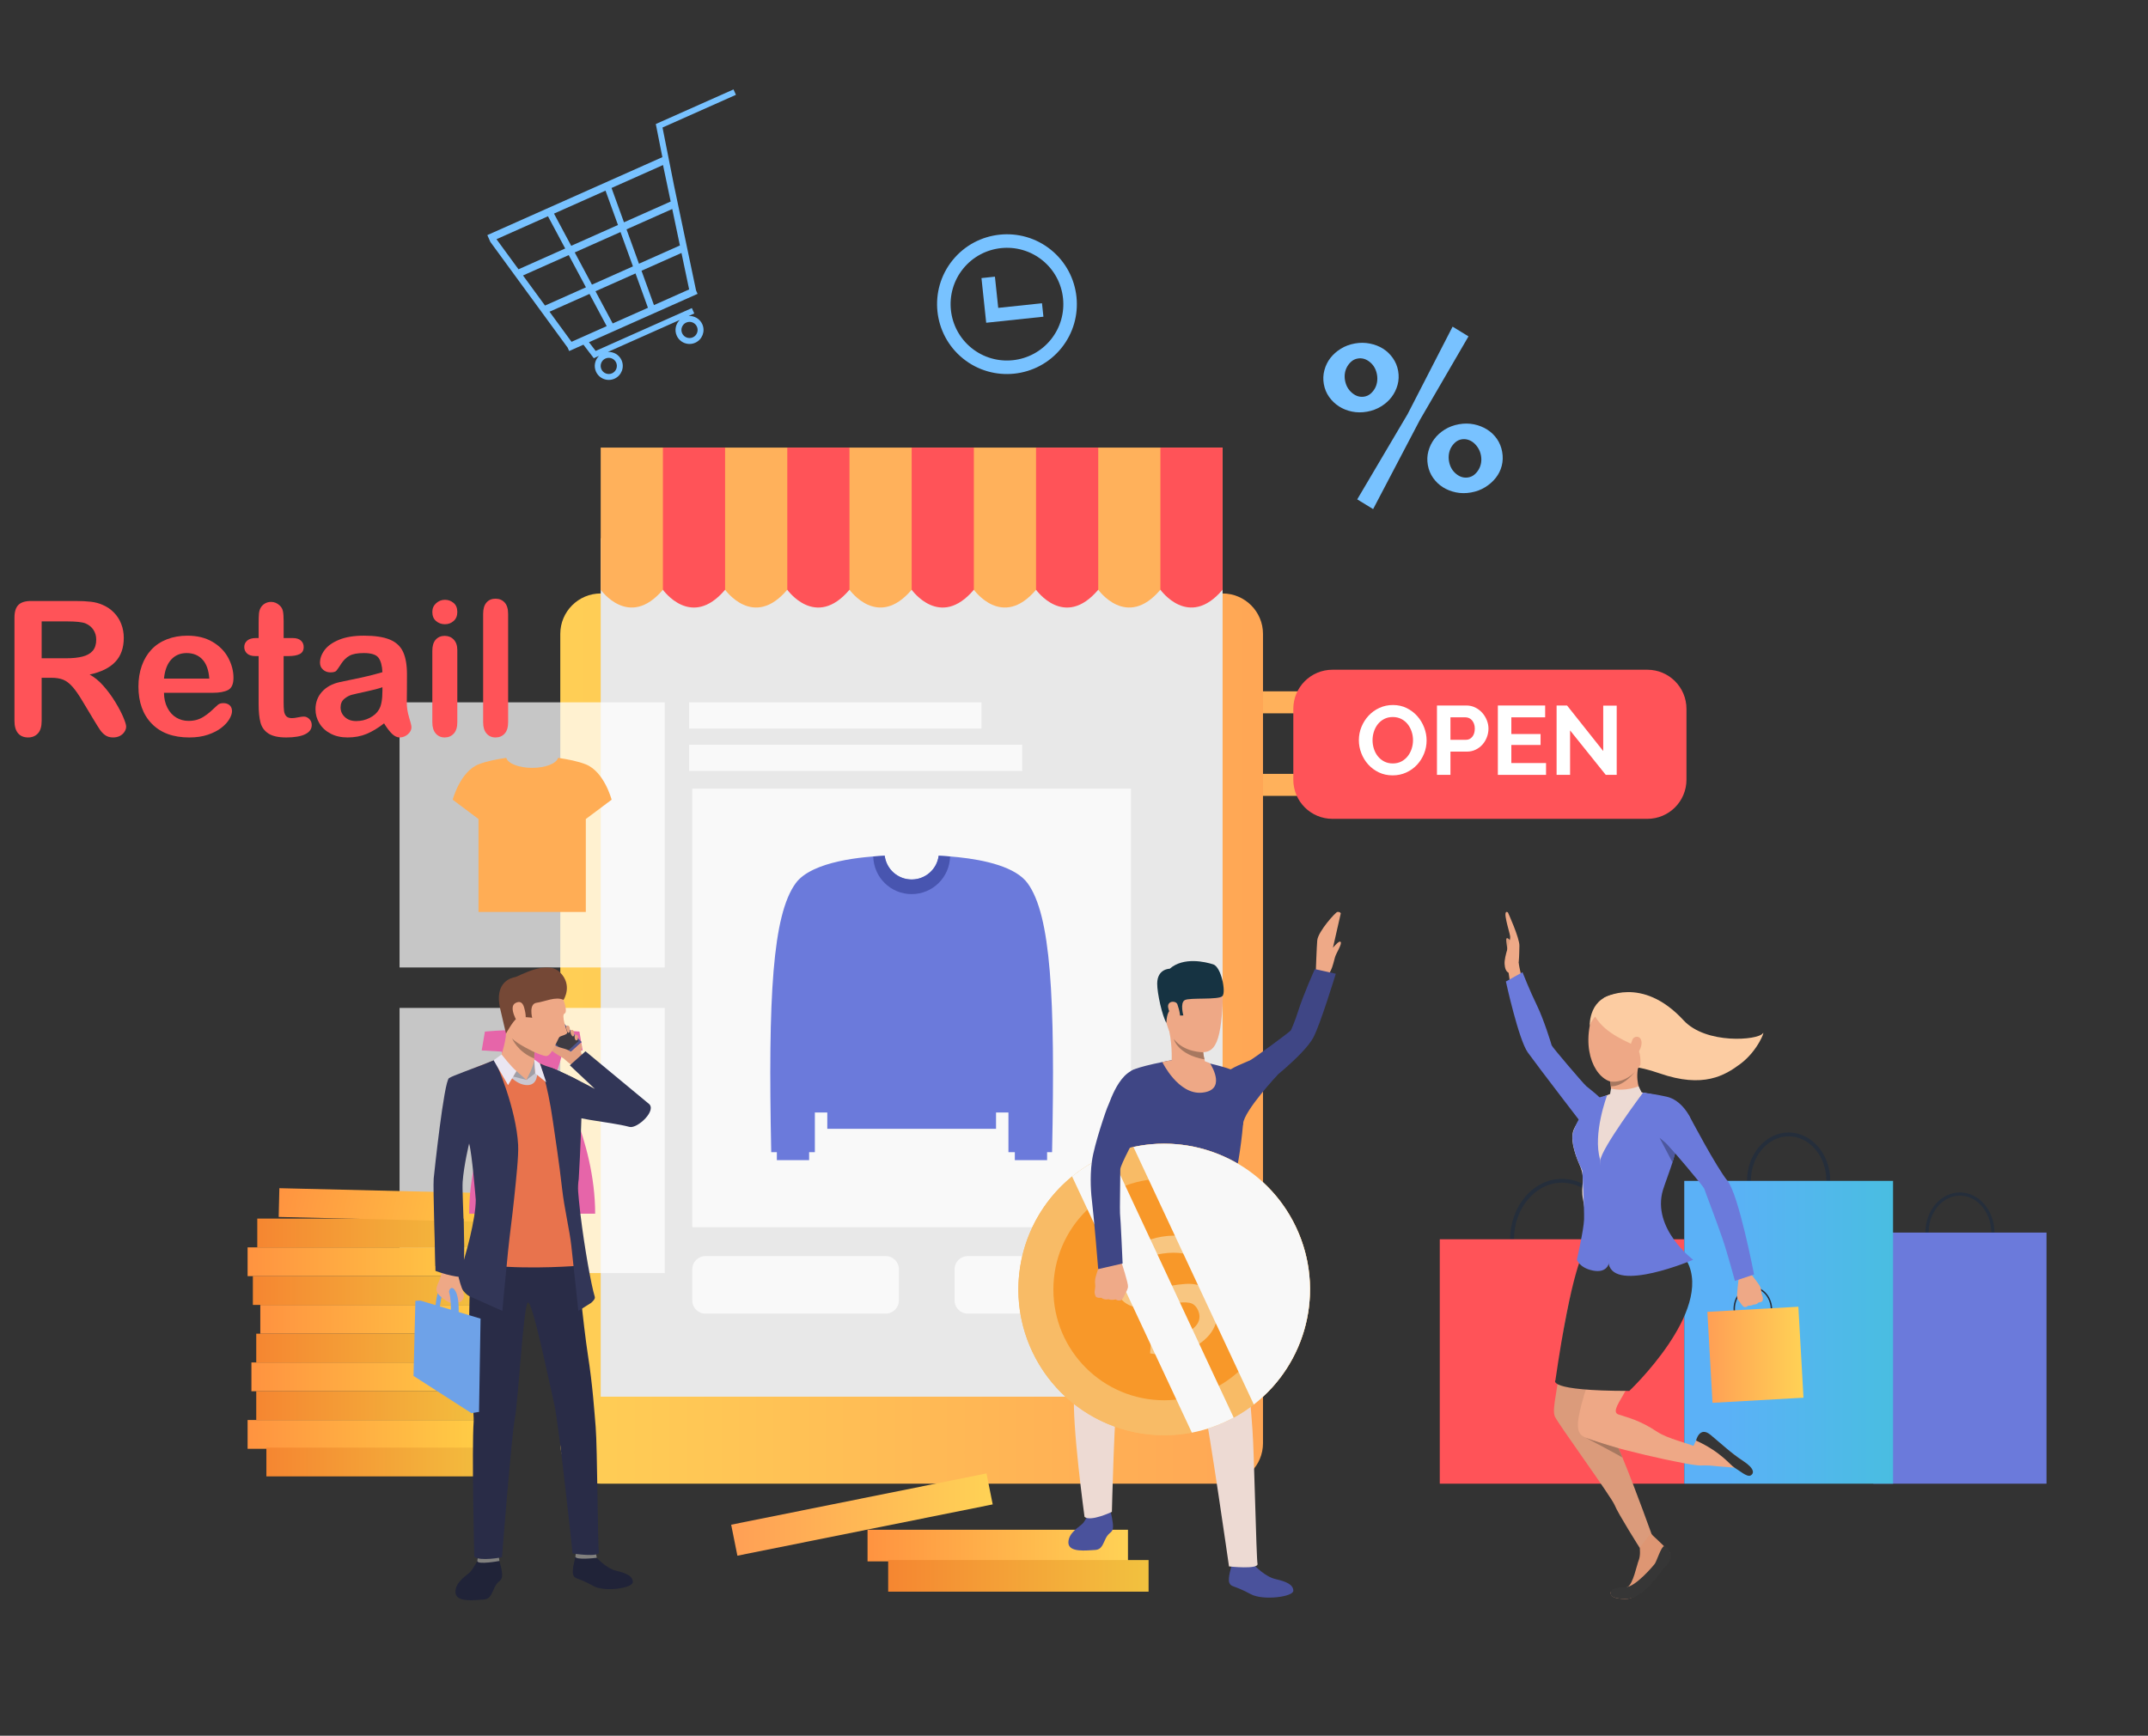 <?xml version="1.0" encoding="utf-8"?>
<!-- Generator: Adobe Illustrator 16.0.0, SVG Export Plug-In . SVG Version: 6.00 Build 0)  -->
<!DOCTYPE svg PUBLIC "-//W3C//DTD SVG 1.1//EN" "http://www.w3.org/Graphics/SVG/1.1/DTD/svg11.dtd">
<svg version="1.1" id="Слой_1" xmlns="http://www.w3.org/2000/svg" xmlns:xlink="http://www.w3.org/1999/xlink" x="0px" y="0px"
	 width="618.61px" height="500px" viewBox="0 0 618.61 500" enable-background="new 0 0 618.61 500" xml:space="preserve">
<rect x="0" y="0" width="618.61" height="500" fill="#333333" stroke="none"/>
<g>
	<g>
		<rect x="336.98" y="222.926" fill="#FFB15B" width="113.223" height="6.337"/>
		<rect x="336.98" y="199.148" fill="#FFB15B" width="113.223" height="6.337"/>
		<g>
			<linearGradient id="SVGID_1_" gradientUnits="userSpaceOnUse" x1="400.271" y1="299.179" x2="145.237" y2="299.179">
				<stop  offset="0" style="stop-color:#FF9F55"/>
				<stop  offset="1" style="stop-color:#FFD255"/>
			</linearGradient>
			<path fill="url(#SVGID_1_)" d="M173.016,427.401H352.08c6.438,0,11.656-5.219,11.656-11.656V182.611
				c0-6.437-5.219-11.656-11.656-11.656H173.016c-6.438,0-11.657,5.219-11.657,11.656v233.134
				C161.358,422.183,166.578,427.401,173.016,427.401z"/>
		</g>
		<rect x="173.001" y="155.049" fill="#E8E8E8" width="179.093" height="247.286"/>
		<path fill="#FFB15B" d="M352.094,128.934v40.947H334.19c-9.735,11.535-17.902,0-17.902,0h-17.903c-9.759,11.535-17.925,0-17.925,0
			h-17.903c-9.759,11.535-17.903,0-17.903,0h-17.925c-9.737,11.535-17.903,0-17.903,0h-17.902c-9.76,11.535-17.926,0-17.926,0
			v-40.947H352.094z"/>
		<g>
			<path fill="#FF5358" d="M190.915,169.887c0,0,8.164,11.536,17.91,0v-40.946h-17.91V169.887z"/>
			<path fill="#FF5358" d="M226.735,169.887c0,0,8.162,11.536,17.91,0v-40.946h-17.91V169.887z"/>
			<path fill="#FF5358" d="M262.554,169.887c0,0,8.163,11.536,17.911,0v-40.946h-17.911V169.887z"/>
			<path fill="#FF5358" d="M298.375,169.887c0,0,8.163,11.536,17.91,0v-40.946h-17.91V169.887z"/>
			<path fill="#FF5358" d="M352.094,128.934v40.947c-9.736,11.535-17.903,0-17.903,0v-40.947H352.094z"/>
		</g>
		<path fill="#FF5358" d="M474.424,235.881h-90.69c-6.223,0-11.266-5.043-11.266-11.266v-20.419c0-6.222,5.043-11.266,11.266-11.266
			h90.69c6.223,0,11.266,5.044,11.266,11.266v20.419C485.689,230.837,480.646,235.881,474.424,235.881z"/>
		<g>
			<path fill="#FFFFFF" d="M401.084,223.357c-1.463,0-2.791-0.286-3.982-0.858s-2.215-1.332-3.068-2.28
				c-0.854-0.947-1.516-2.031-1.984-3.251c-0.47-1.22-0.705-2.467-0.705-3.744c0-1.332,0.25-2.609,0.746-3.829
				c0.498-1.22,1.184-2.298,2.055-3.237c0.873-0.938,1.91-1.684,3.111-2.238c1.201-0.553,2.506-0.83,3.913-0.83
				c1.445,0,2.763,0.295,3.955,0.887c1.19,0.591,2.21,1.365,3.054,2.322c0.844,0.957,1.501,2.045,1.971,3.265
				c0.469,1.22,0.704,2.459,0.704,3.716c0,1.332-0.244,2.603-0.731,3.814c-0.49,1.21-1.165,2.28-2.027,3.208
				c-0.863,0.93-1.896,1.671-3.097,2.225C403.796,223.081,402.492,223.357,401.084,223.357z M395.285,213.224
				c0,0.863,0.131,1.698,0.395,2.505c0.263,0.807,0.643,1.52,1.14,2.139s1.108,1.117,1.83,1.492
				c0.722,0.375,1.544,0.563,2.463,0.563c0.938,0,1.769-0.192,2.491-0.577c0.723-0.385,1.333-0.896,1.83-1.535
				c0.497-0.637,0.873-1.355,1.126-2.153c0.253-0.797,0.38-1.609,0.38-2.435c0-0.863-0.137-1.699-0.408-2.506
				c-0.271-0.806-0.657-1.52-1.154-2.139s-1.107-1.112-1.829-1.478c-0.723-0.365-1.535-0.549-2.436-0.549
				c-0.938,0-1.772,0.192-2.505,0.578c-0.731,0.385-1.342,0.892-1.83,1.52c-0.488,0.629-0.858,1.342-1.111,2.14
				C395.412,211.587,395.285,212.398,395.285,213.224z"/>
			<path fill="#FFFFFF" d="M413.836,223.217V203.23h8.473c0.92,0,1.769,0.193,2.548,0.578c0.778,0.385,1.449,0.891,2.013,1.521
				c0.563,0.629,1.004,1.341,1.322,2.139c0.319,0.798,0.479,1.6,0.479,2.407c0,0.844-0.15,1.666-0.45,2.463
				c-0.3,0.798-0.722,1.506-1.267,2.125c-0.545,0.62-1.201,1.117-1.971,1.492c-0.77,0.375-1.613,0.563-2.533,0.563h-4.729v6.7
				H413.836z M417.721,213.111h4.504c0.712,0,1.309-0.292,1.787-0.873s0.719-1.37,0.719-2.364c0-0.507-0.076-0.962-0.227-1.365
				s-0.348-0.746-0.59-1.027c-0.244-0.282-0.531-0.493-0.859-0.634c-0.328-0.14-0.662-0.211-0.999-0.211h-4.335V213.111z"/>
			<path fill="#FFFFFF" d="M445.25,219.811v3.406h-13.877V203.23h13.623v3.406h-9.74v4.813h8.418v3.153h-8.418v5.208H445.25z"/>
			<path fill="#FFFFFF" d="M452.175,210.409v12.808h-3.885V203.23h3.012l10.415,13.118v-13.089h3.886v19.958h-3.153L452.175,210.409
				z"/>
		</g>
		<rect x="199.372" y="227.174" opacity="0.72" fill="#FFFFFF" width="126.351" height="126.351"/>
		<rect x="115.072" y="202.317" opacity="0.72" fill="#FFFFFF" width="76.375" height="76.375"/>
		<rect x="115.072" y="290.35" opacity="0.72" fill="#FFFFFF" width="76.375" height="76.374"/>
		<g>
			<g>
				<g>
					<path fill="#252E3B" d="M564.447,366.632c-5.48,0-9.939-5.189-9.939-11.567c0-6.379,4.459-11.568,9.939-11.568
						s9.939,5.189,9.939,11.568C574.387,361.442,569.928,366.632,564.447,366.632z M564.447,344.416
						c-4.973,0-9.02,4.776-9.02,10.648c0,5.87,4.047,10.646,9.02,10.646s9.02-4.776,9.02-10.646
						C573.467,349.192,569.42,344.416,564.447,344.416z"/>
				</g>
			</g>
			<g>
				<rect x="539.516" y="355.064" fill="#6B7ADB" width="49.863" height="72.337"/>
			</g>
			<g>
				<g>
					<path fill="#252E3B" d="M515.121,354.122c-6.609,0-11.984-6.257-11.984-13.948s5.375-13.948,11.984-13.948
						s11.985,6.257,11.985,13.948S521.73,354.122,515.121,354.122z M515.121,327.335c-5.996,0-10.876,5.76-10.876,12.839
						s4.88,12.839,10.876,12.839c5.997,0,10.875-5.76,10.875-12.839S521.118,327.335,515.121,327.335z"/>
				</g>
			</g>
			<g>
				<g>
					<path fill="#252E3B" d="M449.852,374.394c-8.234,0-14.934-7.809-14.934-17.404c0-9.597,6.699-17.404,14.934-17.404
						s14.934,7.808,14.934,17.404C464.785,366.585,458.086,374.394,449.852,374.394z M449.852,340.695
						c-7.623,0-13.824,7.309-13.824,16.294c0,8.984,6.201,16.295,13.824,16.295s13.824-7.311,13.824-16.295
						C463.676,348.004,457.475,340.695,449.852,340.695z"/>
				</g>
			</g>
			<g>
				<rect x="414.645" y="356.989" fill="#FF5358" width="70.412" height="70.412"/>
			</g>
			<g>
				<linearGradient id="SVGID_2_" gradientUnits="userSpaceOnUse" x1="496.884" y1="383.787" x2="612.853" y2="383.787">
					<stop  offset="0" style="stop-color:#5BB1F7"/>
					<stop  offset="1" style="stop-color:#30CFC2"/>
				</linearGradient>
				<rect x="485.057" y="340.174" fill="url(#SVGID_2_)" width="60.128" height="87.228"/>
			</g>
		</g>
		<g>
			<g>
				<path fill="#6B7ADB" d="M234.478,250.424c4.158-1.941,9.64-2.969,14.677-3.494c0.799-0.081,1.576-0.148,2.341-0.218
					c1.143-0.091,2.25-0.159,3.29-0.205c0.48,3.861,3.769,6.842,7.767,6.842c3.997,0,7.297-2.98,7.778-6.842
					c1.027,0.046,2.135,0.114,3.278,0.205c0.753,0.069,1.542,0.137,2.331,0.218c7.754,0.811,16.572,2.799,20,7.492
					c6.669,9.138,7.995,32.553,7.047,77.475h-1.432v2.296h-9.292v-2.296h-1.84v-11.422h-3.57v4.699h-48.599v-4.699h-3.581v11.422
					h-1.652v2.296h-9.292v-2.296h-1.62c-0.948-44.922,0.389-68.337,7.047-77.475c1.131-1.542,2.855-2.799,4.922-3.803
					L234.478,250.424z"/>
			</g>
			<g>
				<path fill="#4855B0" d="M273.609,246.713c-0.114,6.02-5.025,10.851-11.056,10.851c-6.042,0-10.943-4.831-11.057-10.851
					c1.143-0.092,2.25-0.16,3.29-0.206c0.48,3.86,3.769,6.842,7.767,6.842c3.997,0,7.298-2.981,7.778-6.842
					C271.358,246.553,272.467,246.621,273.609,246.713z"/>
			</g>
		</g>
		<g>
			<linearGradient id="SVGID_3_" gradientUnits="userSpaceOnUse" x1="71.308" y1="413.205" x2="139.587" y2="413.205">
				<stop  offset="0" style="stop-color:#FF9340"/>
				<stop  offset="1" style="stop-color:#FFCE45"/>
			</linearGradient>
			<rect x="71.308" y="409.06" fill="url(#SVGID_3_)" width="68.279" height="8.29"/>
			<linearGradient id="SVGID_4_" gradientUnits="userSpaceOnUse" x1="73.798" y1="404.915" x2="142.078" y2="404.915">
				<stop  offset="0" style="stop-color:#F58631"/>
				<stop  offset="1" style="stop-color:#F2C23F"/>
			</linearGradient>
			<rect x="73.798" y="400.771" fill="url(#SVGID_4_)" width="68.279" height="8.289"/>
			<linearGradient id="SVGID_5_" gradientUnits="userSpaceOnUse" x1="72.406" y1="396.626" x2="140.686" y2="396.626">
				<stop  offset="0" style="stop-color:#FF9340"/>
				<stop  offset="1" style="stop-color:#FFCE45"/>
			</linearGradient>
			<rect x="72.406" y="392.481" fill="url(#SVGID_5_)" width="68.28" height="8.289"/>
			<linearGradient id="SVGID_6_" gradientUnits="userSpaceOnUse" x1="73.798" y1="388.337" x2="142.078" y2="388.337">
				<stop  offset="0" style="stop-color:#F58631"/>
				<stop  offset="1" style="stop-color:#F2C23F"/>
			</linearGradient>
			<rect x="73.798" y="384.192" fill="url(#SVGID_6_)" width="68.279" height="8.289"/>
			<linearGradient id="SVGID_7_" gradientUnits="userSpaceOnUse" x1="74.965" y1="380.047" x2="143.245" y2="380.047">
				<stop  offset="0" style="stop-color:#FF9340"/>
				<stop  offset="1" style="stop-color:#FFCE45"/>
			</linearGradient>
			<rect x="74.965" y="375.902" fill="url(#SVGID_7_)" width="68.28" height="8.29"/>
			<linearGradient id="SVGID_8_" gradientUnits="userSpaceOnUse" x1="72.825" y1="371.758" x2="141.106" y2="371.758">
				<stop  offset="0" style="stop-color:#F58631"/>
				<stop  offset="1" style="stop-color:#F2C23F"/>
			</linearGradient>
			<rect x="72.825" y="367.612" fill="url(#SVGID_8_)" width="68.281" height="8.29"/>
			<linearGradient id="SVGID_9_" gradientUnits="userSpaceOnUse" x1="71.308" y1="363.469" x2="139.587" y2="363.469">
				<stop  offset="0" style="stop-color:#FF9340"/>
				<stop  offset="1" style="stop-color:#FFCE45"/>
			</linearGradient>
			<rect x="71.308" y="359.324" fill="url(#SVGID_9_)" width="68.279" height="8.288"/>
			<linearGradient id="SVGID_10_" gradientUnits="userSpaceOnUse" x1="74.096" y1="355.18" x2="142.375" y2="355.18">
				<stop  offset="0" style="stop-color:#F58631"/>
				<stop  offset="1" style="stop-color:#F2C23F"/>
			</linearGradient>
			<rect x="74.096" y="351.034" fill="url(#SVGID_10_)" width="68.279" height="8.29"/>
			<linearGradient id="SVGID_11_" gradientUnits="userSpaceOnUse" x1="76.715" y1="421.152" x2="144.995" y2="421.152">
				<stop  offset="0" style="stop-color:#F58631"/>
				<stop  offset="1" style="stop-color:#F2C23F"/>
			</linearGradient>
			<rect x="76.715" y="417.007" fill="url(#SVGID_11_)" width="68.28" height="8.29"/>
			
				<linearGradient id="SVGID_12_" gradientUnits="userSpaceOnUse" x1="849.644" y1="-1104.994" x2="918.221" y2="-1104.994" gradientTransform="matrix(0.975 0.22 -0.22 0.975 -991.243 1230.231)">
				<stop  offset="0" style="stop-color:#FF9340"/>
				<stop  offset="1" style="stop-color:#FFCE45"/>
			</linearGradient>
			<polygon fill="url(#SVGID_12_)" points="148.517,352.199 80.257,350.565 80.454,342.279 148.715,343.912 			"/>
		</g>
		<g>
			<path fill="#FFAD55" d="M176.143,230.371l-7.431,5.565v26.76h-30.904v-26.76l-7.431-5.565c0,0,2.103-8.052,7.431-10.183
				c2.198-0.881,5.21-1.473,7.99-1.875c0.455,1.625,3.624,2.884,7.459,2.884c3.842,0,7.01-1.26,7.464-2.884
				c2.78,0.402,5.797,0.994,7.99,1.875C174.041,222.319,176.143,230.371,176.143,230.371z"/>
		</g>
		<g>
			<path fill="#E665A9" d="M160.132,309.352L160.132,309.352c0.835-2.261,1.473-4.523,1.937-6.421l0,0l5.724-0.338l-0.921-5.434
				c-4.096-0.384-8.709-0.473-11.376-0.488c-0.158,2.156-2.236,3.237-2.236,3.237s-2.079-1.081-2.236-3.237
				c-2.667,0.016-7.281,0.104-11.377,0.488l-0.921,5.434l5.726,0.338l0,0c0.462,1.897,1.1,4.16,1.937,6.421h-0.001
				c0,0-11.271,18.918-11.271,40.264h18.144h18.142C171.402,328.27,160.132,309.352,160.132,309.352z"/>
		</g>
		<g>
			<path fill="#202338" d="M137.722,449.22c0,0-1.36,2.537-2.247,3.544c-0.889,1.006-4.29,2.806-4.308,5.795
				c-0.02,3.242,5.733,2.342,7.983,2.224c2.25-0.118,2.42-1.851,3.368-3.687c0.947-1.835,1.901-1.524,2.08-3.005
				c0.177-1.48-0.917-4.871-0.917-4.871H137.722z"/>
			<g>
				<path fill="#81807E" d="M143.602,448.241c0,0,0.264,1.385,0.212,1.417c-0.051,0.033-6.376,1.163-6.341,0.015
					c0.029-0.913,0.583-1.977,0.583-1.977L143.602,448.241z"/>
			</g>
			<g>
				<polygon fill="#51578C" points="163.144,304.164 153.933,295.905 159.221,291.487 167.523,300.182 				"/>
			</g>
			<g>
				<polygon fill="#3E3B42" points="162.89,303.306 154.919,296.158 159.496,292.334 166.682,299.859 				"/>
			</g>
			<g>
				<path fill="#E3A080" d="M168.392,304.323c0,0-1.392-0.322-0.974-1.894c0.418-1.57-0.222-1.936-0.222-1.936l-4.874,4.412
					c0,0,2.347,2.153,3.062,2.242S169.107,305.184,168.392,304.323z"/>
			</g>
			<g>
				<path fill="#E3A080" d="M162.323,304.906c0,0-2.944-1.796-3.221-2.063s-1.593-1.464-2.13-2.171
					c-0.538-0.708,1.765-0.757,2.387-0.023c0.622,0.735,1.29,0.871,1.722,1.035c0.432,0.164,2.791,0.629,3.305,1.354
					C164.901,303.763,162.323,304.906,162.323,304.906z"/>
			</g>
			<g>
				<path fill="#E3A080" d="M166.288,299.536c0,0-0.355,0.435-0.634-0.072c-0.28-0.507-0.252-1.669,0.464-1.386
					C166.835,298.361,166.288,299.536,166.288,299.536z"/>
			</g>
			<g>
				<path fill="#E3A080" d="M165.385,297.992c0,0-0.126,0.859-0.57,0.471c-0.444-0.39-0.883-1.832-0.108-1.792
					C165.482,296.711,165.385,297.992,165.385,297.992z"/>
			</g>
			<g>
				<path fill="#E3A080" d="M164.123,296.732c0,0-0.002,1.037-0.517,0.736c-0.388-0.228-0.937-2.097-0.162-2.057
					C164.219,295.452,164.123,296.732,164.123,296.732z"/>
			</g>
			<g>
				<path fill="#323657" d="M164.109,306.883l4.503-4.041l18.103,15.001c2.74,1.884-3.172,7.38-5.412,6.783
					c-6.14-1.637-16.607-2.017-22.126-5.07c-8.374-4.631-2.975-12.719-0.314-11.916c2.662,0.803,12.456,6.03,12.456,6.03
					L164.109,306.883z"/>
			</g>
			<g>
				<path fill="#202338" d="M171.855,448.74c0,0,2.773,3.096,5.587,3.744s4.784,1.476,4.804,3.252
					c0.021,1.776-8.101,2.947-11.321,1.156c-4.808-2.673-5.295-1.867-5.829-3.203s0.64-4.908,0.605-5.333
					C165.66,447.831,171.855,448.74,171.855,448.74z"/>
			</g>
			<g>
				<path fill="#81807E" d="M171.543,447.26c0,0,0.366,1.449,0.312,1.48c-0.055,0.031-6.343,0.78-6.153-0.384
					c0.154-0.943,0.375-1.97,0.375-1.97L171.543,447.26z"/>
			</g>
			<g>
				<path fill="#292C47" d="M165.826,360.449c0,0,2.287,22.209,3.476,29.813c1.391,8.89,1.862,16.234,2.25,20.836
					c0.488,5.787,0.582,34.255,0.923,35.947c0.341,1.692-7.576,0.467-7.576,0.467s-3.894-37.196-5.348-43.359
					c-1.353-5.738-6.373-30.446-7.607-28.88c-1.234,1.567-2.765,28.834-3.679,33.36s-3.696,39.96-3.696,39.96
					s-6.3,1.255-7.976-0.163c0,0-0.763-30.538-0.18-39.024c0.221-3.233-3.79-38.774,1.354-53.083
					C140.487,348.762,165.826,360.449,165.826,360.449z"/>
			</g>
			<g>
				<path fill="#E8734D" d="M126.628,363.603c0,0,3.857,1.171,5.471,0.875c1.617-0.297,0.799-20.112,0.863-24.235
					c0.048-3.344,1.878-12.174,1.878-12.174s0,0.005,0.002,0.016c0.003,0.002,0.003,0.007,0.003,0.009
					c0,0.005,0.002,0.011,0.002,0.016c0.181,0.661,2.651,9.823,2.737,14.227c0.09,4.568-0.596,22.047-0.596,22.047l6.137,2.891
					l21.221,0.61l3.091,0.046c0,0-0.487-10.361-0.668-13.91c-0.113-2.257-0.552-6.297-0.438-10.231c0,0-0.071-4.147,0.341-5.934
					c0.043-7.884,0.521-15.692,0.521-15.692c0.264-3.574,0.449-6.915,0.554-10.034c-0.862-0.455-1.898-0.989-2.729-1.384
					c-2.567-1.223-6.145-2.869-8.44-3.923c-1.345-0.617-2.66-1.067-2.66-1.067s-9.175-0.881-9.92-0.834
					c-0.235,0.016-1.381,0.415-2.885,0.988c-3.254,1.234-9.525,3.748-10.525,4.466c-1.466,1.049-4.563,25.969-4.702,27.713
					C125.634,341.229,126.628,363.603,126.628,363.603z"/>
			</g>
			<g>
				<path fill="#EEA886" d="M144.046,304.899c0.673,6.184,7.541,6.184,7.541,6.184s2.841-2.486,2.751-4.327
					c-0.003-0.039-0.005-0.081-0.01-0.119c-0.042-0.339-0.426-0.76-0.465-1.438c-0.006-0.093-0.008-0.188-0.01-0.281
					c-0.002-0.092-0.002-0.185-0.002-0.276c0.002-0.469,0.029-0.934,0.057-1.256c0.01-0.113,0.018-0.211,0.026-0.286
					c0.012-0.114,0.02-0.179,0.02-0.179s-1.107-1.166-2.514-2.556c-2.457-2.431-5.838-5.544-5.843-4.307
					c0,0.065,0.009,0.145,0.029,0.234C146.219,299.081,144.046,304.899,144.046,304.899z"/>
			</g>
			<g>
				<path fill="#6EA2E8" d="M125.41,376.382c0,0,0.36-4.914,1.674-5.658c1.314-0.743,0.538,0.767,0.538,0.767
					s-0.785,3.559-0.969,5.003C126.644,376.563,125.41,376.382,125.41,376.382z"/>
			</g>
			<g>
				<g>
					<polygon fill="#6EA2E8" points="138.395,379.853 121.076,374.655 120.804,396.078 137.958,406.713 					"/>
				</g>
			</g>
			<g>
				<polygon fill="#6EA2E8" points="137.958,406.713 135.772,407.082 119.094,396.357 119.628,374.732 121.076,374.655 				"/>
			</g>
			<path fill="#A09EA6" d="M148.728,308.539l2.859,2.544c0,0-3.299-0.22-3.916-0.769L148.728,308.539z"/>
			<path fill="#292C47" d="M166.85,364.598c0,0-13.426,1.144-25.187,0v3.858c0,0,17.661,2.551,25.775-0.735L166.85,364.598z"/>
			<g>
				<path fill="#323657" d="M155.399,306.313c0,0,2.184,5.132,3.822,16.601c0.63,4.404,1.797,11.819,2.645,19.388v0.002
					c0.669,5.966,2.196,12.087,2.681,16.654c0.502,4.73,2.016,18.669,2.016,18.669l3.673-2.315c0.524-0.484,1.259-1.115,1.046-1.796
					c-1.009-3.261-2.942-14.04-4.083-23.436c0-0.008-0.003-0.013-0.003-0.02c-0.054-0.454-0.107-0.902-0.159-1.348
					c-0.003-0.022-0.005-0.048-0.007-0.071c-0.216-1.88-0.395-3.68-0.522-5.329c-0.098-1.264-0.01-2.498,0.164-3.706
					c0.512-8.434,0.766-17.324,0.766-17.324c0.27-3.642,0.424-7.042,0.527-10.212c-0.882-0.373-1.945-1.175-2.866-1.613
					c-1.738-0.825-3.816-1.757-5.769-2.659c-0.931-0.432-2.007-0.636-2.75-0.977L155.399,306.313z"/>
			</g>
			<g>
				<path fill="#323657" d="M133.242,340.43c-0.285,3.827,1.334,25-0.281,25.297c-1.615,0.297-7.552-1.008-7.552-1.008
					s-0.745-22.832-0.507-25.227c0.174-1.741,2.947-27.873,4.412-28.922c0.845-0.607,7.112-2.829,10.188-4.04
					c0.562-0.223,2.342-0.97,2.845-1.16c0.653,0.726,6.335,14.06,6.875,24.46c0.164,3.167-0.577,9.851-1.142,15.312
					c-0.602,5.827-1.269,10.374-1.758,15.246c-0.962,9.6-1.637,17.238-1.637,17.238l-9.554-4.254
					c-1.545-0.774-3.687-3.946-3.105-5.575c2.208-6.186,4.99-16.755,4.993-22.183c0,0-1.065-13.293-1.911-16.214
					C135.11,329.4,133.604,335.564,133.242,340.43z"/>
			</g>
			<g>
				<path fill="#EEA886" d="M131.462,365.477c0,0,0.472,2.134,1.107,4.271c0.636,2.136,1.242,2.822,0.956,4.037
					c-0.216,0.916-1.267,1.59-1.526,1.292c-0.257-0.3-0.331-3.876-1.813-3.882s0.376,4.435-0.5,4.097s-4.243-2.247-4.002-4.047
					c0.241-1.798,1.618-3.08,1.571-5.772c-0.042-2.442,0.734-3.452,0.734-3.452L131.462,365.477z"/>
			</g>
			<g>
				<g>
					<path fill="#6EA2E8" d="M130.336,371.047c0,0,1.964,0.533,1.747,7.204l-2.228-0.407c0,0,0.096-3.688-0.541-5.706
						C129.315,372.138,129.449,370.834,130.336,371.047z"/>
				</g>
			</g>
			<g>
				<path fill="#323657" d="M133.493,351.133l-0.098,16.827c0,0-3.358-0.149-7.986-1.858l-0.321-23.729L133.493,351.133z"/>
			</g>
			<path fill="#CAC7D1" d="M154.709,308.989c0,0,0.245,3.511-2.725,3.593c-2.971,0.081-5.329-2.771-5.329-2.771l4.931,1.271l3-2.544
				L154.709,308.989z"/>
			<path fill="#EAE6F2" d="M144.442,303.743c0,0,2.815,3.612,4.285,4.796l-2.409,4.043l-4.156-7.141L144.442,303.743z"/>
			<path fill="#A09EA6" d="M154.128,309.203l-2.542,1.88c0,0,2.232-4.072,2.277-5.885L154.128,309.203z"/>
			<polygon fill="#EAE6F2" points="153.863,305.198 155.494,306.352 157.313,311.775 154.128,309.203 			"/>
			<g>
				<path fill="#EEA886" d="M161.948,287.097c0,0,1.793,4.362,0.622,4.889c-0.967,0.435,0.587,4.693,0.776,5.383
					c0.189,0.688-1.771,0.969-2.223,1.353c-0.451,0.383-2.205,5.498-3.795,5.491c-1.59-0.008-8.422-3.22-10.142-5.43
					c-1.72-2.211-2.351-11.445-0.66-15.135C148.218,279.958,158.777,279.472,161.948,287.097z"/>
			</g>
			<g>
				<path fill="#754836" d="M162.298,288.039c0,0,2.742-4.22-1.039-7.962c-3.781-3.741-12.004,1.263-12.885,1.394
					c-0.881,0.132-6.142,1.257-4.329,9.094c1.644,7.111,1.676,7.182,1.676,7.182s2.051-3.7,3.012-4.254
					c1.501-0.865,4.531-0.302,4.531-0.302s-1.05-4.02,1.284-4.327C156.882,288.555,160.086,286.941,162.298,288.039z"/>
			</g>
			<g>
				<path fill="#EEA886" d="M151.074,290.723c-0.146-0.552-0.555-2.9-2.652-1.767c-2.097,1.132,0.627,5.763,0.961,5.854
					C149.719,294.901,152.293,295.363,151.074,290.723z"/>
			</g>
			<path fill="#A77860" d="M147.458,299.097c0.047,0.118,1.608,3.908,6.395,5.821c-0.002-0.092-0.002-0.185-0.002-0.276
				c0.002-0.469,0.029-0.934,0.057-1.256c0.01-0.113,0.018-0.211,0.026-0.286C153.933,303.1,148.791,300.683,147.458,299.097z"/>
		</g>
		<g>
			<path fill="#78C2FF" d="M393.699,118.595c-1.514,0.268-2.965,0.256-4.354-0.033c-1.391-0.29-2.641-0.793-3.748-1.511
				c-1.108-0.719-2.049-1.623-2.821-2.713c-0.772-1.089-1.282-2.326-1.526-3.711c-0.236-1.339-0.183-2.665,0.166-3.977
				c0.348-1.309,0.921-2.482,1.72-3.516c0.799-1.033,1.802-1.924,3.007-2.672c1.205-0.75,2.565-1.257,4.08-1.525
				c1.469-0.26,2.91-0.248,4.322,0.038c1.411,0.287,2.668,0.777,3.773,1.474c1.104,0.697,2.045,1.601,2.822,2.712
				c0.774,1.113,1.283,2.338,1.52,3.679c0.245,1.385,0.191,2.721-0.16,4.01c-0.352,1.29-0.926,2.461-1.721,3.517
				c-0.795,1.055-1.805,1.958-3.032,2.71C396.52,117.829,395.17,118.335,393.699,118.595z M392.931,114.248
				c0.649-0.115,1.217-0.371,1.704-0.77c0.487-0.397,0.902-0.884,1.247-1.458c0.345-0.572,0.576-1.216,0.696-1.929
				c0.119-0.712,0.113-1.436-0.016-2.172c-0.268-1.513-0.95-2.72-2.046-3.62c-1.097-0.898-2.271-1.237-3.525-1.015
				c-0.648,0.114-1.217,0.372-1.704,0.769c-0.488,0.399-0.903,0.885-1.248,1.459c-0.344,0.574-0.578,1.207-0.7,1.897
				c-0.124,0.692-0.12,1.404,0.011,2.139c0.268,1.515,0.951,2.732,2.05,3.652C390.5,114.121,391.676,114.469,392.931,114.248z
				 M390.875,143.852l14.52-24.582l12.943-25.173l4.578,2.804l-14.005,24.089l-13.46,25.665L390.875,143.852z M423.645,141.868
				c-1.516,0.269-2.965,0.257-4.355-0.033c-1.39-0.289-2.637-0.781-3.74-1.478c-1.105-0.697-2.045-1.589-2.816-2.681
				c-0.773-1.089-1.281-2.326-1.527-3.711c-0.244-1.383-0.191-2.72,0.161-4.009c0.353-1.288,0.925-2.46,1.72-3.517
				c0.795-1.053,1.795-1.956,3.001-2.704c1.206-0.75,2.565-1.257,4.079-1.525c1.514-0.269,2.967-0.257,4.355,0.032
				c1.389,0.289,2.648,0.792,3.779,1.506c1.131,0.715,2.07,1.619,2.822,2.712c0.75,1.095,1.248,2.334,1.493,3.717
				c0.245,1.385,0.202,2.719-0.128,4.003c-0.331,1.287-0.904,2.447-1.727,3.483c-0.818,1.039-1.832,1.93-3.039,2.679
				C426.518,141.093,425.158,141.601,423.645,141.868z M422.875,137.522c0.649-0.115,1.217-0.372,1.705-0.77
				c0.486-0.397,0.901-0.884,1.246-1.458c0.345-0.574,0.578-1.207,0.702-1.897c0.122-0.69,0.119-1.403-0.011-2.139
				c-0.138-0.778-0.396-1.479-0.773-2.105c-0.378-0.624-0.818-1.149-1.316-1.573c-0.498-0.424-1.055-0.728-1.666-0.91
				c-0.613-0.181-1.221-0.219-1.826-0.112c-0.648,0.114-1.217,0.373-1.703,0.77c-0.488,0.399-0.904,0.885-1.248,1.459
				c-0.346,0.574-0.576,1.218-0.696,1.93c-0.119,0.712-0.113,1.436,0.017,2.171c0.268,1.514,0.949,2.721,2.045,3.619
				C420.445,137.406,421.62,137.744,422.875,137.522z"/>
		</g>
		<path fill="#78C2FF" d="M188.866,35.73l1.893,9.54l-50.413,22.457l0.876,1.966l22.256,30.446l0.438,0.983l4.108-1.83l2.987,3.896
			l1.502-0.669c-1.175,1.146-1.582,2.945-0.875,4.529c0.905,2.032,3.294,2.948,5.325,2.043c2.032-0.905,2.948-3.294,2.043-5.325
			c-0.706-1.585-2.315-2.486-3.953-2.379l20.717-9.229c-1.176,1.146-1.581,2.945-0.876,4.529c0.906,2.032,3.294,2.948,5.326,2.043
			c2.031-0.905,2.948-3.294,2.043-5.325c-0.706-1.585-2.316-2.487-3.954-2.379l1.638-0.73l-0.693-1.553l-27.709,12.344l-1.923-2.508
			l31.275-13.932l-0.438-0.983l-6.342-30.21l-3.318-16.723l21.14-9.417l-0.692-1.555L188.866,35.73z M177.452,104.458
			c0.523,1.174-0.007,2.556-1.182,3.079c-1.174,0.523-2.555-0.006-3.078-1.181c-0.524-1.175,0.006-2.556,1.181-3.079
			C175.548,102.755,176.929,103.285,177.452,104.458z M200.709,94.099c0.523,1.174-0.007,2.556-1.182,3.079
			c-1.175,0.523-2.555-0.007-3.079-1.181c-0.523-1.174,0.007-2.556,1.182-3.079C198.805,92.394,200.186,92.924,200.709,94.099z
			 M165.521,72.716l13.184-5.874l3.582,9.894l-11.807,5.26L165.521,72.716z M168.749,82.767l-11.789,5.252l-6.336-8.668
			l13.167-5.864L168.749,82.767z M177.971,64.813l-13.466,5.999l-4.959-9.28l14.842-6.612L177.971,64.813z M176.119,54.148
			l14.825-6.604l2.206,10.507l-13.449,5.991L176.119,54.148z M183.022,78.766l3.582,9.894l-10.148,4.52l-4.958-9.28L183.022,78.766z
			 M184.754,77.994l11.506-5.125l2.206,10.506l-10.13,4.513L184.754,77.994z M195.807,70.713l-11.788,5.251l-3.582-9.894
			l13.166-5.864l2.162,10.297L195.807,70.713z M157.814,62.302l4.959,9.281l-13.448,5.99l-6.336-8.667L157.814,62.302z
			 M158.259,89.797l11.508-5.126l4.958,9.28l-10.13,4.513L158.259,89.797z"/>
		<g>
			<path fill="#78C2FF" d="M277.336,103.278c-8.635-6.982-9.978-19.688-2.995-28.322c6.982-8.634,19.688-9.978,28.322-2.996
				c8.633,6.984,9.977,19.688,2.995,28.323C298.676,108.917,285.97,110.26,277.336,103.278z M300.213,74.992
				c-6.963-5.632-17.209-4.549-22.84,2.415c-5.632,6.963-4.548,17.208,2.415,22.84c6.963,5.631,17.208,4.548,22.84-2.415
				C308.259,90.869,307.176,80.623,300.213,74.992z"/>
		</g>
		<g>
			<polygon fill="#78C2FF" points="284.017,92.975 282.656,80.107 286.532,79.697 287.483,88.688 300.087,87.356 300.497,91.231 			
				"/>
		</g>
		<path opacity="0.72" fill="#FFFFFF" d="M255.091,378.411h-51.93c-2.092,0-3.789-1.695-3.789-3.787v-9.003
			c0-2.092,1.697-3.788,3.789-3.788h51.93c2.092,0,3.789,1.696,3.789,3.788v9.003C258.879,376.716,257.183,378.411,255.091,378.411z
			"/>
		<path opacity="0.72" fill="#FFFFFF" d="M321.935,378.411h-43.233c-2.091,0-3.788-1.695-3.788-3.787v-9.003
			c0-2.092,1.697-3.788,3.788-3.788h43.233c2.092,0,3.788,1.696,3.788,3.788v9.003C325.723,376.716,324.026,378.411,321.935,378.411
			z"/>
		<g>
			<linearGradient id="SVGID_13_" gradientUnits="userSpaceOnUse" x1="249.848" y1="445.225" x2="324.846" y2="445.225">
				<stop  offset="0" style="stop-color:#FF9340"/>
				<stop  offset="1" style="stop-color:#FFD255"/>
			</linearGradient>
			<rect x="249.848" y="440.672" fill="url(#SVGID_13_)" width="74.998" height="9.105"/>
			<linearGradient id="SVGID_14_" gradientUnits="userSpaceOnUse" x1="255.788" y1="453.953" x2="330.785" y2="453.953">
				<stop  offset="0" style="stop-color:#F58631"/>
				<stop  offset="1" style="stop-color:#F2C23F"/>
			</linearGradient>
			<rect x="255.788" y="449.4" fill="url(#SVGID_14_)" width="74.997" height="9.104"/>
			<linearGradient id="SVGID_15_" gradientUnits="userSpaceOnUse" x1="210.572" y1="436.293" x2="285.894" y2="436.293">
				<stop  offset="0" style="stop-color:#FF9F55"/>
				<stop  offset="1" style="stop-color:#FFD255"/>
			</linearGradient>
			<polygon fill="url(#SVGID_15_)" points="285.894,433.368 212.365,448.144 210.572,439.216 284.1,424.441 			"/>
			<g>
				<path fill="#EEA987" d="M382.648,280.509c0,0-1.679,1.804-2.32,0.993c-0.643-0.811-1.371-1.959-1.371-1.959L382.648,280.509z"/>
				<path fill="#EEA987" d="M386.131,263.128l-2.251,9.887c0.666-0.799,1.833-2.075,2.202-1.688
					c0.525,0.554-1.285,3.237-1.604,4.397c-0.293,1.063-0.68,2.725-1.152,3.706l-0.824,1.612l-3.545-1.5
					c0,0,0.252-7.064,0.404-8.653c0.25-2.585,5.294-8.13,5.777-8.182C386.011,262.613,386.131,263.128,386.131,263.128z"/>
			</g>
			<path fill="#4A529C" d="M313.741,435.474c0,0-1.031,2.404-1.888,3.353c-0.857,0.948-4.115,2.622-4.166,5.467
				c-0.057,3.085,5.43,2.295,7.572,2.207c2.143-0.086,2.325-1.733,3.248-3.469c0.922-1.736,1.827-1.43,2.014-2.837
				c0.186-1.406-0.636-4.572-0.636-4.572L313.741,435.474z"/>
			<g>
				<path fill="#4A529C" d="M361.371,451.018c0,0,2.944,3.168,5.965,3.861c3.021,0.691,5.13,1.554,5.131,3.353
					c0.001,1.797-8.751,2.877-12.195,1.023c-5.139-2.767-5.675-1.957-6.232-3.316c-0.557-1.358,0.749-4.958,0.717-5.389
					C354.716,450.018,361.371,451.018,361.371,451.018z"/>
			</g>
			<g>
				<path fill="#EDDAD3" d="M354.498,360.469c0,0,2.86,22.797,4.049,30.506c1.389,9.014,1.807,16.453,2.168,21.114
					c0.454,5.863,1.093,36.668,1.439,38.384c0.347,1.717-8.209,0.761-8.209,0.761s-5.733-40.004-7.222-46.26
					c-1.386-5.825-5.103-29.814-6.45-28.244c-1.347,1.569-17.26,18.873-18.299,23.441c-1.037,4.568-1.754,35.35-1.754,35.35
					s-6.096,2.906-7.881,1.449c0,0-3.702-27.022-2.973-35.603c0.278-3.27,9.955-30.73,15.662-45.143
					C328.046,348.606,354.498,360.469,354.498,360.469z"/>
			</g>
			<path fill="#3F4685" d="M345.959,305.775c0,0,8.271,1.813,9.244,2.697c1.057,0.939,2.832,10.043,2.914,12.574
				c0.081,2.53-1.157,13.083-2.271,17.006c-1.115,3.922-1.119,24.461-0.68,27.698c0,0-16.668,3.054-33.057,0.722
				c0,0,3.051-17.803,2.459-23.202c-0.76-6.918-2.594-22.856-2.594-22.856s2.321-10.688,3.797-11.909
				c1.478-1.219,11.66-3.108,11.66-3.108L345.959,305.775z"/>
			<path fill="#EEA886" d="M342.838,280.098c0,0,10.018-3.571,9.236,9.676c-0.782,13.245-3.135,14.563-9.675,12.635
				c-6.538-1.93-6.987-10.302-7.794-14.336C333.799,284.039,339.57,280.637,342.838,280.098z"/>
			<path fill="#EEA886" d="M347.576,307.894c0,0-5.232,4.14-10.145-2.497c0,0,0.285-5.332-1.182-10.334
				c-1.468-5.002,10.362,6.77,10.362,6.77c-0.126,0.087-0.156,0.584-0.093,1.28c0.054,0.59,0.174,1.32,0.359,2.063
				C347.296,306.847,347.198,306.551,347.576,307.894z"/>
			<path fill="#163342" d="M335.914,294.663c0,0,0.014-3.54,1.489-3.85c1.476-0.308,2.21,1.748,2.21,1.748l1.186-0.049
				c0,0-1.016-3.602,0.398-4.407c1.412-0.805,9.801,0.018,10.868-1.178c1.069-1.195-0.373-8.388-2.655-9.119
				s-8.523-2.234-12.54,1.257c0,0-3.56-0.02-3.603,4.247C333.238,286.131,334.738,292.729,335.914,294.663z"/>
			<path fill="#A77860" d="M346.879,305.176c-7.715-1.392-8.818-5.802-8.834-5.87c2.959,3.91,8.475,3.807,8.475,3.807
				C346.573,303.702,346.693,304.433,346.879,305.176z"/>
			<path fill="#EEA886" d="M339.088,289.33c-0.427-1.172-2.916-1.055-2.684,0.799c0.232,1.855,2.255,4.731,3.086,4.207
				C340.322,293.811,339.676,290.949,339.088,289.33z"/>
			<path fill="#EEA886" d="M334.736,305.932c0,0,4.563,9.508,11.455,8.825c6.892-0.683,2.98-7.325,2.336-8.386
				C348.527,306.371,344.43,303.671,334.736,305.932z"/>
			<g>
				<path fill="#3F4685" d="M378.263,298.821c1.989-3.759,6.437-18.32,6.437-18.32l-6.033-1.337c0,0-3.307,7.314-4.898,12.384
					c-0.777,2.472-1.807,4.894-2.034,5.283c-0.228,0.389-10.626,8.069-11.755,8.629c-1.131,0.561-5.463,2.004-7.551,4.075
					c-2.088,2.068-1.118,4.95-1.118,4.95c4.308,5.68,12.477-1.54,12.477-1.54S375.475,304.092,378.263,298.821z"/>
			</g>
			<path fill="#3F4685" d="M368.045,309.521c0,0-9.673,10.312-10.047,14.171c-0.27,2.756-1.856-8.314-1.856-8.314L368.045,309.521z"
				/>
			<g>
				<circle fill="#F8BB66" cx="335.28" cy="371.454" r="41.991"/>
				<path fill="#F8BB66" d="M355.295,408.367l-35.494-75.946c20.502-8.154,44.057,1.006,53.521,21.254
					C382.783,373.922,374.701,397.87,355.295,408.367z"/>
				<path fill="#F8BB66" d="M297.24,389.231c-8.323-17.808-3.074-38.477,11.513-50.34l34.491,73.8
					C324.785,416.271,305.562,407.039,297.24,389.231z"/>
				<circle fill="#F89829" cx="335.28" cy="371.454" r="31.914"/>
				<g>
					<path fill="#F8C681" d="M331.564,384.972c0.385,0.163,0.9,0.291,1.543,0.385c0.645,0.093,1.359,0.137,2.146,0.13
						c0.785-0.007,1.615-0.086,2.487-0.236c0.873-0.15,1.73-0.39,2.573-0.714l-4.085-8.74l-0.881,0.205
						c-1.691,0.345-3.255,0.578-4.689,0.699c-1.436,0.123-2.727,0.057-3.874-0.195c-1.147-0.253-2.173-0.743-3.078-1.469
						s-1.674-1.765-2.306-3.115c-0.697-1.493-1.024-2.892-0.983-4.197s0.37-2.531,0.983-3.675c0.614-1.146,1.466-2.187,2.554-3.123
						c1.088-0.938,2.344-1.755,3.767-2.455l-2.072-4.434l2.195-1.026l2.111,4.518c2.094-0.806,4.209-1.306,6.348-1.499
						c2.139-0.195,4.246-0.055,6.317,0.418l-0.259,5.059c-0.467-0.192-1.088-0.349-1.863-0.466
						c-0.776-0.118-1.644-0.176-2.603-0.173c-0.958,0.002-1.977,0.082-3.052,0.243c-1.073,0.158-2.145,0.419-3.211,0.78l4.086,8.74
						c0.195-0.022,0.395-0.056,0.597-0.099c0.204-0.043,0.401-0.077,0.597-0.099c1.678-0.304,3.173-0.497,4.488-0.58
						c1.316-0.084,2.484,0.014,3.506,0.291c1.021,0.276,1.916,0.742,2.686,1.396c0.768,0.651,1.428,1.569,1.98,2.753
						c0.645,1.378,0.978,2.714,0.999,4.008c0.022,1.294-0.224,2.531-0.735,3.715c-0.51,1.181-1.247,2.264-2.212,3.245
						c-0.964,0.982-2.124,1.859-3.479,2.63l1.993,4.266l-2.196,1.026l-1.992-4.267c-1.882,0.742-3.743,1.167-5.58,1.271
						c-1.838,0.104-3.552-0.004-5.143-0.323L331.564,384.972z M344.986,377.361c-0.553-1.182-1.382-1.875-2.488-2.078
						c-1.107-0.203-2.611-0.135-4.51,0.204l3.888,8.319c1.679-0.888,2.757-1.881,3.237-2.98
						C345.596,379.727,345.553,378.572,344.986,377.361z M326.23,369.046c0.579,1.238,1.51,1.944,2.791,2.117
						c1.282,0.172,2.927,0.098,4.938-0.225l-3.908-8.36c-1.787,0.869-3.017,1.854-3.685,2.957
						C325.697,366.637,325.651,367.807,326.23,369.046z"/>
				</g>
				<path fill="#F8F8F8" d="M361.091,404.585c15.13-11.764,20.687-32.814,12.23-50.91c-8.458-18.096-28.171-27.335-46.901-23.275
					L361.091,404.585z"/>
				<path fill="#F8F8F8" d="M343.244,412.691l-34.491-73.8c2.622-2.134,5.548-3.983,8.749-5.479
					c0.762-0.356,1.527-0.688,2.299-0.992l35.494,75.946c-0.729,0.395-1.475,0.771-2.236,1.127
					C349.857,410.991,346.563,412.048,343.244,412.691z"/>
			</g>
			<path fill="#EFAA88" d="M315.529,373.438c0,0-0.328-0.831-0.296-1.265c0,0,0.122-0.783,0.175-1.346
				c0.016-0.179,0.025-0.334,0.021-0.436c-0.017-0.424-0.18-1.348,0.066-2.377c0.243-1.026,1.477-4.57,1.477-4.57l3.205,0.516
				l2.795-0.345c0,0,2.007,6.096,1.889,7.079c-0.012,0.098-0.027,0.191-0.048,0.278c-0.181,0.825-0.661,1.361-0.805,1.782
				c-0.054,0.154-0.69,1.654-1.158,1.793c-0.647,0.193-1.175,0.064-1.528-0.233c0,0-1.285,0.323-2.092-0.057
				c0,0-1.176,0.335-2.045-0.423C317.186,373.836,315.955,374.042,315.529,373.438z"/>
			<path fill="#3F4685" d="M330.34,308.331c1.082,0.435,2.203,3.079,1.284,8.228c-0.985,5.523-2.841,7.866-3.591,9.151
				c-0.75,1.284-5.394,9.854-5.393,11.129c0.005,3.322-0.178,12.091-0.082,12.764c0.166,1.148,0.749,14.37,0.749,14.37l-7.035,1.614
				c0,0-1.203-14.916-1.774-19.427c-0.229-1.81-0.713-6.773-0.027-11.706c0.659-4.758,4.237-15.248,4.71-16.081
				C319.654,317.541,323.186,305.462,330.34,308.331z"/>
		</g>
		<path fill="#FCCCA2" d="M461.877,287.493c0,0,10.891-6.683,22.996,6.438c6.433,6.974,21.396,5.732,22.785,3.757
			c0.797-1.134-1.291,4.93-6.416,8.765c-4.514,3.375-10.709,7.121-23.315,2.738c-12.606-4.382-16.05-0.611-16.05-0.611V287.493z"/>
		<g>
			<g>
				<path fill="#DB9B7B" d="M447.816,408.099c1.076,2.306,16.295,23.161,17.218,25.519c0.923,2.356,7.208,12.297,7.208,12.297
					l3.859-2.715c0,0-4.838-13.666-8.845-23.329h-0.001c-0.387-0.938-0.77-1.839-1.137-2.685c-1.428-3.283-2.658-5.755-3.392-6.475
					c-2.869-2.817-7.071-6.712-4.765-9.889c2.305-3.178,11.888-20.497,12.246-22.289c0.358-1.794,13.927-26.156-14.871-16.165
					c0,0-4.959,15.191-5.677,26.412C448.945,400.002,446.74,405.793,447.816,408.099z"/>
			</g>
		</g>
		<g>
			<g>
				<path fill="#DE9673" d="M472.241,445.913c0,0,0.255,2.217-0.288,3.51s-1.633,6.958-3.236,7.733s-4.879,1.268-4.879,1.53
					c0.004,1.189,0.939,1.872,4.322,1.919c3.383,0.046,6.641-4.293,8.916-7.346c2.275-3.055,5.236-4.509,3.375-6.577
					s-4.545-4.353-4.858-4.771C475.279,441.495,472.241,445.913,472.241,445.913z"/>
			</g>
		</g>
		<g>
			<g>
				<path fill="#EEA886" d="M483.648,360.226c0,0,4.908,10.366,1.478,17.11c-3.367,6.619-16.1,21.489-17.306,23.859
					c-1.206,2.369-3.756,5.566-1.74,6.254c2.709,0.924,6.053,1.605,11.078,4.938c3.316,2.2,8.811,3.206,12.42,4.865
					c1.43,0.656,1.85,4.061,0.246,4.865c-1.187,0.596-29.835-5.698-34.056-8.461c-1.837-1.202-1.846-4.008,0.416-11.701
					c1.019-3.468,5.53-14.801,6.915-19.05c1.338-4.109,3.916-10.227,3.916-10.227S464.784,347.656,483.648,360.226z"/>
			</g>
		</g>
		<g>
			<g>
				<path fill="#EEA886" d="M489.565,422.153c0,0,2.757-0.073,4.034,0.129c1.275,0.203,6.316,0.413,7.716,0.757
					c1.399,0.343,2.316,2.024,3.098,1.612s-0.644-2.394-2.227-3.573s-6.183-4.374-8.438-6.536c-2.256-2.161-3.5-2.523-4.692-0.627
					c-1.192,1.897-2.267,4.869-2.807,5.67C485.71,420.387,489.565,422.153,489.565,422.153z"/>
			</g>
		</g>
		<path fill="#DB9C7C" d="M435.072,271.313c-0.223-0.685-1.207-1.555-1.281-0.734c-0.073,0.82,0.475,3.359,0.405,3.97
			S435.072,271.313,435.072,271.313z"/>
		<path fill="#EEA987" d="M434.262,262.82c0,0,3.406,7.434,3.318,9.661c-0.088,2.229,0.055,7.722-1.529,7.882
			c-1.584,0.162-2.566-0.21-2.733-2.631c-0.169-2.422,1.791-6.555,1.591-8.028C434.708,268.229,432.445,261.721,434.262,262.82z"/>
		<path fill="#EEA987" d="M437.355,277.386c0,0,1.099,6.745,2.863,9.397c1.765,2.651-4.503,2.004-4.503,2.004l-1.352-9.274
			L437.355,277.386z"/>
		<g>
			<path fill="#6B7ADB" d="M463.303,325.246c0,0,1.007-3.707-0.563-6.488c-1.571-2.78-4.904-4.975-5.921-5.893
				c-1.015-0.92-9.829-11.262-9.95-11.735c-0.122-0.475-2.248-7.442-4.267-11.561s-4.134-9.505-4.134-9.505l-4.781,2.677
				c0,0,3.646,16.712,6.307,20.435c2.842,3.977,17.098,22.511,17.098,22.511S459.889,330.242,463.303,325.246z"/>
		</g>
		<path fill="#363636" d="M447.947,397.623c0,0-2.801,3.052,21.287,3.052c0,0,24.243-22.915,16.646-37.296
			c-4.021-7.607-29.676-2.909-29.676-2.909S452.674,365.128,447.947,397.623z"/>
		<g>
			<path fill="#EDDAD3" d="M465.404,314.354c0,0-3.736,1.765-5.033,2.023c-1.297,0.26-6.329,6.796-7.211,9.183
				c-0.881,2.386,0,5.965,1.816,10.167c1.815,4.202,0.104,5.604,0.934,9.806s1.556,13.099,1.4,15.434s20.983,2.775,25.807-1.479
				c0,0-4.848-7.262-5.471-8.3c-0.623-1.037-0.104-6.692,0.467-8.145s4.49-13.044,4.49-13.044s2.986-10.248,0.179-12.428
				c-2.438-1.895-9.083-2.568-10.276-2.984C471.313,314.172,467.842,313.991,465.404,314.354z"/>
		</g>
		<g>
			<path fill="#EEA886" d="M470.117,287.845c-2.219-0.781-10.375-2.697-12.295,7.73s3.838,17.846,9.131,15.874
				c5.291-1.971,8.56-9.182,8.87-14.682C476.135,291.269,472.918,288.831,470.117,287.845z"/>
		</g>
		<g>
			<path fill="#FCCCA2" d="M457.822,295.575c0,0-0.399-8.923,8.473-9.235c8.869-0.311,11.257,6.993,10.53,12.316
				c-0.726,5.322-4.399,8.131-4.399,8.131s0.32-4.307-1.401-5.425s-8.621-3.349-11.63-8.537
				C459.395,292.825,457.999,294.462,457.822,295.575z"/>
		</g>
		<g>
			<path fill="#EEA886" d="M463.621,310.044c0,0,0.745,6.854,0.59,9.084c0,0,3.881,3.889,8.295-4.541c0,0-1.857-3.474-0.459-8.208
				C473.444,301.645,463.621,310.044,463.621,310.044z"/>
		</g>
		<g>
			<path fill="#6B7ADB" d="M463.286,364.077c1.761,8.419,24.33-1.174,24.33-1.174s-11.983-9-8.702-20.082
				c0.37-1.254,2.422-6.819,2.754-7.974c0.268-0.914,0.52-1.795,0.76-2.641c2.139-7.509,4.293-10.359,4.293-10.359
				s-2.281-4.937-6.766-5.937c-3.504-0.781-6.775-1.156-6.775-1.156s-12.069,16.108-12.32,19.609
				C460.609,337.867,461.524,355.656,463.286,364.077z"/>
		</g>
		<g>
			<path fill="#EEA886" d="M470.133,299.477c0.322-0.818,1.4-1.048,2.023-0.582c0.622,0.468,0.985,1.868,0,3.684
				C471.17,304.394,467.694,305.66,470.133,299.477z"/>
		</g>
		<g>
			<path fill="#A77860" d="M463.774,311.553l0.137,1.35c0,0,3.077,0.602,7.113-4.322C471.024,308.58,468.162,312.07,463.774,311.553
				z"/>
		</g>
		<path fill="#EDDAD3" d="M471.905,312.926c0,0-3.907,1.66-7.946,0.651l-0.338,2.005v8.056c0,0,7.152-5.677,7.138-5.949
			c-0.015-0.271,2.005-3.027,2.005-3.027L471.905,312.926z"/>
		<path fill="#363636" d="M463.838,458.687c0,0-0.186-1.457,4.457-1.509c2.66-0.03,7.785-6.026,8.295-6.73
			c0.509-0.704,1.816-4.907,2.649-5.036s3.376,2.805,0.755,5.466s-6.573,9.744-11.834,9.729
			C464.026,460.593,463.725,459.451,463.838,458.687z"/>
		<path fill="#363636" d="M488.454,414.972c0,0,0.987-4.267,4.159-1.646c3.172,2.621,5.923,5.253,9.377,7.512
			c3.453,2.26,3.186,3.65,2.17,4.201c-1.016,0.552-3.273-1.462-4.619-2.249C498.196,422,495.832,418.367,488.454,414.972z"/>
		<path fill="#6B7ADB" d="M462.852,315.491c0,0-4.256,11.205-2.002,18.612l2.437,29.843c0.001,0.041-0.002,0.083-0.007,0.123
			l0.007,0.008c0,0-0.571,2.704-4.499,1.938c-0.002,0-0.006-0.002-0.009-0.002c-0.005-0.001-0.011-0.002-0.015-0.003
			c-0.049-0.007-0.098-0.018-0.146-0.031c-3.777-0.8-4.488-3.123-4.488-3.123s1.966-8.565,2.069-11.522
			c0.104-2.957-0.496-14.147-0.496-14.147c-3.684-7.396-2.738-10.742-2.738-10.742c1.739-5.952,6.697-10.048,6.697-10.048
			L462.852,315.491z"/>
		<path fill="#4D589E" d="M477.927,327.747l3.741,7.101c0.268-0.914,0.52-1.795,0.76-2.641
			C482.428,332.207,478.977,328.069,477.927,327.747z"/>
		<path fill="#A77860" d="M466.119,417.186c0,0-7.693-2.253-9.576-3.098c1.773,0.937,9.919,5.239,10.713,5.782
			C466.869,418.933,466.486,418.031,466.119,417.186z"/>
		<g>
			<g>
				<path fill="#252E3B" d="M505.18,383.641c-3.065,0.173-5.723-2.592-5.924-6.164c-0.201-3.571,2.129-6.617,5.193-6.79
					s5.721,2.592,5.922,6.164C510.573,380.422,508.244,383.468,505.18,383.641z M504.472,371.1c-2.837,0.16-4.991,3.011-4.804,6.354
					c0.189,3.343,2.651,5.934,5.487,5.773c2.837-0.159,4.991-3.01,4.804-6.354C509.77,373.529,507.309,370.939,504.472,371.1z"/>
			</g>
		</g>
		<g>
			<linearGradient id="SVGID_16_" gradientUnits="userSpaceOnUse" x1="491.711" y1="390.267" x2="519.393" y2="390.267">
				<stop  offset="0" style="stop-color:#FF9F55"/>
				<stop  offset="1" style="stop-color:#FFD255"/>
			</linearGradient>
			<polygon fill="url(#SVGID_16_)" points="519.393,402.63 493.188,404.107 491.711,377.902 517.916,376.426 			"/>
		</g>
		<g>
			<g>
				<g>
					<g>
						<g>
							<path fill="#EEA886" d="M507.625,374.68c0,0,0.131-0.662,0.047-0.979c0,0-0.198-0.566-0.313-0.977
								c-0.036-0.131-0.065-0.245-0.076-0.321c-0.046-0.315-0.052-1.025-0.375-1.755c-0.322-0.729-2.524-3.518-2.524-3.518
								l-1.844,0.763l-1.83,0.468c0,0-0.61,4.847-0.389,5.562c0.022,0.069,0.047,0.137,0.074,0.2
								c0.247,0.586,0.678,0.919,0.842,1.212c0.061,0.107,0.74,1.133,1.105,1.172c0.508,0.056,0.881-0.112,1.104-0.382
								c0,0,0.998,0.063,1.545-0.329c0,0,0.918,0.087,1.459-0.595C506.449,375.201,507.393,375.187,507.625,374.68z"/>
						</g>
					</g>
				</g>
			</g>
		</g>
		<rect x="198.466" y="202.317" opacity="0.72" fill="#FFFFFF" width="84.19" height="7.557"/>
		<rect x="198.466" y="214.534" opacity="0.72" fill="#FFFFFF" width="95.927" height="7.557"/>
		<g>
			<path fill="#6B7ADB" d="M473.56,316.493c0,0-2.057,3.073-0.324,6.177c1.731,3.104,5.429,5.564,6.554,6.595
				c1.126,1.028,10.875,12.591,11.01,13.118c0.133,0.528,3.582,9.478,5.225,14.311c1.612,4.742,3.613,12.287,3.613,12.287
				l5.518-1.85c0,0-4.422-23.013-7.643-26.958c-3.22-3.945-10.791-18.325-10.791-18.325S480.979,312.987,473.56,316.493z"/>
		</g>
		<g>
			<path fill="#FF5358" d="M14.739,195.245h-2.742v12.419c0,1.635-0.36,2.839-1.081,3.612c-0.721,0.773-1.661,1.16-2.821,1.16
				c-1.249,0-2.215-0.405-2.9-1.213s-1.028-1.995-1.028-3.56v-29.742c0-1.688,0.378-2.909,1.134-3.665
				c0.755-0.755,1.978-1.134,3.665-1.134H21.7c1.757,0,3.26,0.075,4.509,0.224c1.248,0.149,2.373,0.453,3.375,0.91
				c1.213,0.51,2.285,1.239,3.217,2.188c0.932,0.949,1.639,2.053,2.123,3.309c0.483,1.257,0.725,2.588,0.725,3.995
				c0,2.883-0.813,5.186-2.439,6.908c-1.626,1.723-4.091,2.944-7.396,3.665c1.388,0.738,2.716,1.829,3.981,3.27
				c1.266,1.441,2.395,2.976,3.388,4.601c0.993,1.626,1.767,3.094,2.32,4.403c0.554,1.31,0.831,2.211,0.831,2.703
				c0,0.51-0.163,1.015-0.488,1.516c-0.326,0.501-0.769,0.896-1.332,1.187c-0.563,0.29-1.213,0.435-1.951,0.435
				c-0.879,0-1.618-0.207-2.215-0.62c-0.598-0.413-1.112-0.936-1.542-1.569c-0.431-0.633-1.015-1.564-1.753-2.795l-3.138-5.221
				c-1.125-1.916-2.132-3.375-3.019-4.377c-0.888-1.002-1.789-1.688-2.703-2.057C17.279,195.43,16.127,195.245,14.739,195.245z
				 M19.222,179.003h-7.225v10.626h7.014c1.881,0,3.463-0.162,4.746-0.488c1.283-0.325,2.263-0.879,2.94-1.661
				c0.676-0.782,1.015-1.859,1.015-3.23c0-1.072-0.273-2.017-0.817-2.834c-0.545-0.817-1.301-1.428-2.268-1.833
				C23.713,179.197,21.911,179.003,19.222,179.003z"/>
			<path fill="#FF5358" d="M61.304,199.569h-14.08c0.017,1.635,0.347,3.076,0.989,4.324c0.642,1.249,1.494,2.188,2.558,2.821
				c1.063,0.633,2.237,0.949,3.52,0.949c0.861,0,1.648-0.101,2.36-0.303c0.712-0.202,1.401-0.518,2.07-0.949
				c0.668-0.431,1.283-0.892,1.846-1.384c0.563-0.492,1.292-1.16,2.188-2.004c0.369-0.316,0.896-0.475,1.582-0.475
				c0.738,0,1.335,0.202,1.793,0.606c0.457,0.405,0.686,0.976,0.686,1.714c0,0.65-0.255,1.411-0.765,2.281
				c-0.51,0.87-1.279,1.705-2.307,2.505c-1.028,0.8-2.32,1.463-3.876,1.991s-3.345,0.791-5.366,0.791
				c-4.624,0-8.218-1.318-10.784-3.955c-2.567-2.637-3.85-6.213-3.85-10.731c0-2.126,0.316-4.1,0.949-5.919s1.556-3.379,2.769-4.68
				c1.213-1.301,2.707-2.298,4.482-2.993c1.775-0.694,3.744-1.042,5.906-1.042c2.812,0,5.225,0.593,7.238,1.78
				c2.013,1.187,3.52,2.72,4.522,4.601c1.002,1.881,1.503,3.797,1.503,5.748c0,1.811-0.519,2.984-1.556,3.52
				C64.643,199.302,63.185,199.569,61.304,199.569z M47.224,195.482h13.052c-0.176-2.461-0.84-4.302-1.991-5.524
				c-1.151-1.222-2.667-1.833-4.548-1.833c-1.793,0-3.266,0.62-4.417,1.859C48.168,191.224,47.47,193.057,47.224,195.482z"/>
			<path fill="#FF5358" d="M73.696,183.802h0.791v-4.324c0-1.16,0.03-2.07,0.092-2.729c0.062-0.659,0.233-1.226,0.514-1.701
				c0.281-0.492,0.686-0.892,1.213-1.2c0.527-0.307,1.116-0.461,1.767-0.461c0.914,0,1.74,0.343,2.479,1.028
				c0.492,0.458,0.804,1.015,0.936,1.674s0.198,1.595,0.198,2.808v4.904h2.637c1.019,0,1.797,0.242,2.333,0.725
				c0.536,0.484,0.804,1.104,0.804,1.859c0,0.967-0.382,1.644-1.147,2.03c-0.765,0.387-1.859,0.58-3.283,0.58h-1.345v13.236
				c0,1.125,0.04,1.991,0.119,2.597s0.29,1.099,0.633,1.477c0.343,0.378,0.9,0.567,1.674,0.567c0.422,0,0.993-0.075,1.714-0.224
				c0.721-0.149,1.283-0.224,1.688-0.224c0.58,0,1.103,0.233,1.569,0.699c0.465,0.466,0.699,1.042,0.699,1.727
				c0,1.16-0.633,2.048-1.898,2.663s-3.085,0.923-5.458,0.923c-2.25,0-3.955-0.378-5.115-1.134s-1.921-1.802-2.281-3.138
				c-0.36-1.335-0.541-3.12-0.541-5.353v-13.816h-0.949c-1.038,0-1.829-0.246-2.373-0.738c-0.545-0.492-0.817-1.116-0.817-1.872
				c0-0.755,0.286-1.375,0.857-1.859C71.775,184.043,72.606,183.802,73.696,183.802z"/>
			<path fill="#FF5358" d="M110.61,208.376c-1.74,1.354-3.424,2.369-5.049,3.045c-1.626,0.676-3.45,1.015-5.471,1.015
				c-1.846,0-3.467-0.365-4.865-1.094s-2.475-1.718-3.23-2.966c-0.756-1.248-1.134-2.601-1.134-4.061
				c0-1.968,0.624-3.647,1.872-5.036c1.248-1.388,2.962-2.32,5.142-2.795c0.457-0.105,1.591-0.343,3.401-0.712
				c1.81-0.369,3.362-0.708,4.654-1.015c1.292-0.307,2.693-0.681,4.206-1.121c-0.088-1.898-0.471-3.292-1.147-4.179
				c-0.677-0.887-2.079-1.332-4.206-1.332c-1.829,0-3.204,0.255-4.126,0.765c-0.923,0.51-1.714,1.275-2.373,2.294
				c-0.659,1.02-1.125,1.692-1.397,2.017c-0.273,0.326-0.857,0.488-1.753,0.488c-0.809,0-1.507-0.259-2.096-0.778
				c-0.589-0.518-0.883-1.182-0.883-1.991c0-1.266,0.448-2.496,1.345-3.691c0.896-1.195,2.294-2.179,4.192-2.953
				c1.898-0.773,4.262-1.16,7.093-1.16c3.164,0,5.651,0.374,7.462,1.121c1.81,0.748,3.089,1.929,3.836,3.546
				c0.747,1.618,1.121,3.762,1.121,6.434c0,1.688-0.004,3.121-0.013,4.298c-0.009,1.178-0.022,2.488-0.04,3.929
				c0,1.354,0.224,2.765,0.672,4.232c0.448,1.468,0.672,2.413,0.672,2.834c0,0.738-0.347,1.411-1.042,2.017
				c-0.695,0.606-1.481,0.91-2.36,0.91c-0.738,0-1.468-0.347-2.188-1.042C112.183,210.701,111.418,209.694,110.61,208.376z
				 M110.136,197.961c-1.055,0.387-2.588,0.795-4.601,1.226c-2.013,0.431-3.406,0.748-4.179,0.949
				c-0.774,0.202-1.512,0.598-2.215,1.187c-0.703,0.589-1.055,1.411-1.055,2.465c0,1.09,0.413,2.017,1.239,2.782
				c0.826,0.765,1.907,1.147,3.243,1.147c1.424,0,2.738-0.312,3.942-0.936c1.204-0.624,2.087-1.428,2.65-2.413
				c0.65-1.09,0.976-2.883,0.976-5.379V197.961z"/>
			<path fill="#FF5358" d="M128.145,179.82c-1.002,0-1.859-0.307-2.571-0.923c-0.712-0.615-1.068-1.485-1.068-2.61
				c0-1.019,0.365-1.859,1.094-2.518c0.729-0.659,1.578-0.989,2.544-0.989c0.932,0,1.757,0.299,2.479,0.896
				c0.721,0.598,1.081,1.468,1.081,2.61c0,1.107-0.352,1.974-1.055,2.597C129.946,179.508,129.111,179.82,128.145,179.82z
				 M131.704,187.256v20.804c0,1.441-0.343,2.531-1.028,3.27s-1.556,1.107-2.61,1.107s-1.912-0.378-2.571-1.134
				s-0.989-1.836-0.989-3.243v-20.593c0-1.424,0.33-2.496,0.989-3.217c0.659-0.721,1.516-1.081,2.571-1.081s1.925,0.36,2.61,1.081
				C131.361,184.971,131.704,185.973,131.704,187.256z"/>
			<path fill="#FF5358" d="M139.14,208.06v-31.219c0-1.441,0.32-2.531,0.962-3.27c0.642-0.738,1.507-1.107,2.597-1.107
				c1.09,0,1.968,0.365,2.637,1.094c0.668,0.729,1.002,1.824,1.002,3.283v31.219c0,1.459-0.339,2.554-1.015,3.283
				c-0.677,0.729-1.552,1.094-2.624,1.094c-1.055,0-1.912-0.378-2.571-1.134S139.14,209.466,139.14,208.06z"/>
		</g>
	</g>
</g>
<g>
</g>
<g>
</g>
<g>
</g>
<g>
</g>
<g>
</g>
<g>
</g>
<g>
</g>
<g>
</g>
<g>
</g>
<g>
</g>
<g>
</g>
<g>
</g>
<g>
</g>
<g>
</g>
<g>
</g>
</svg>
